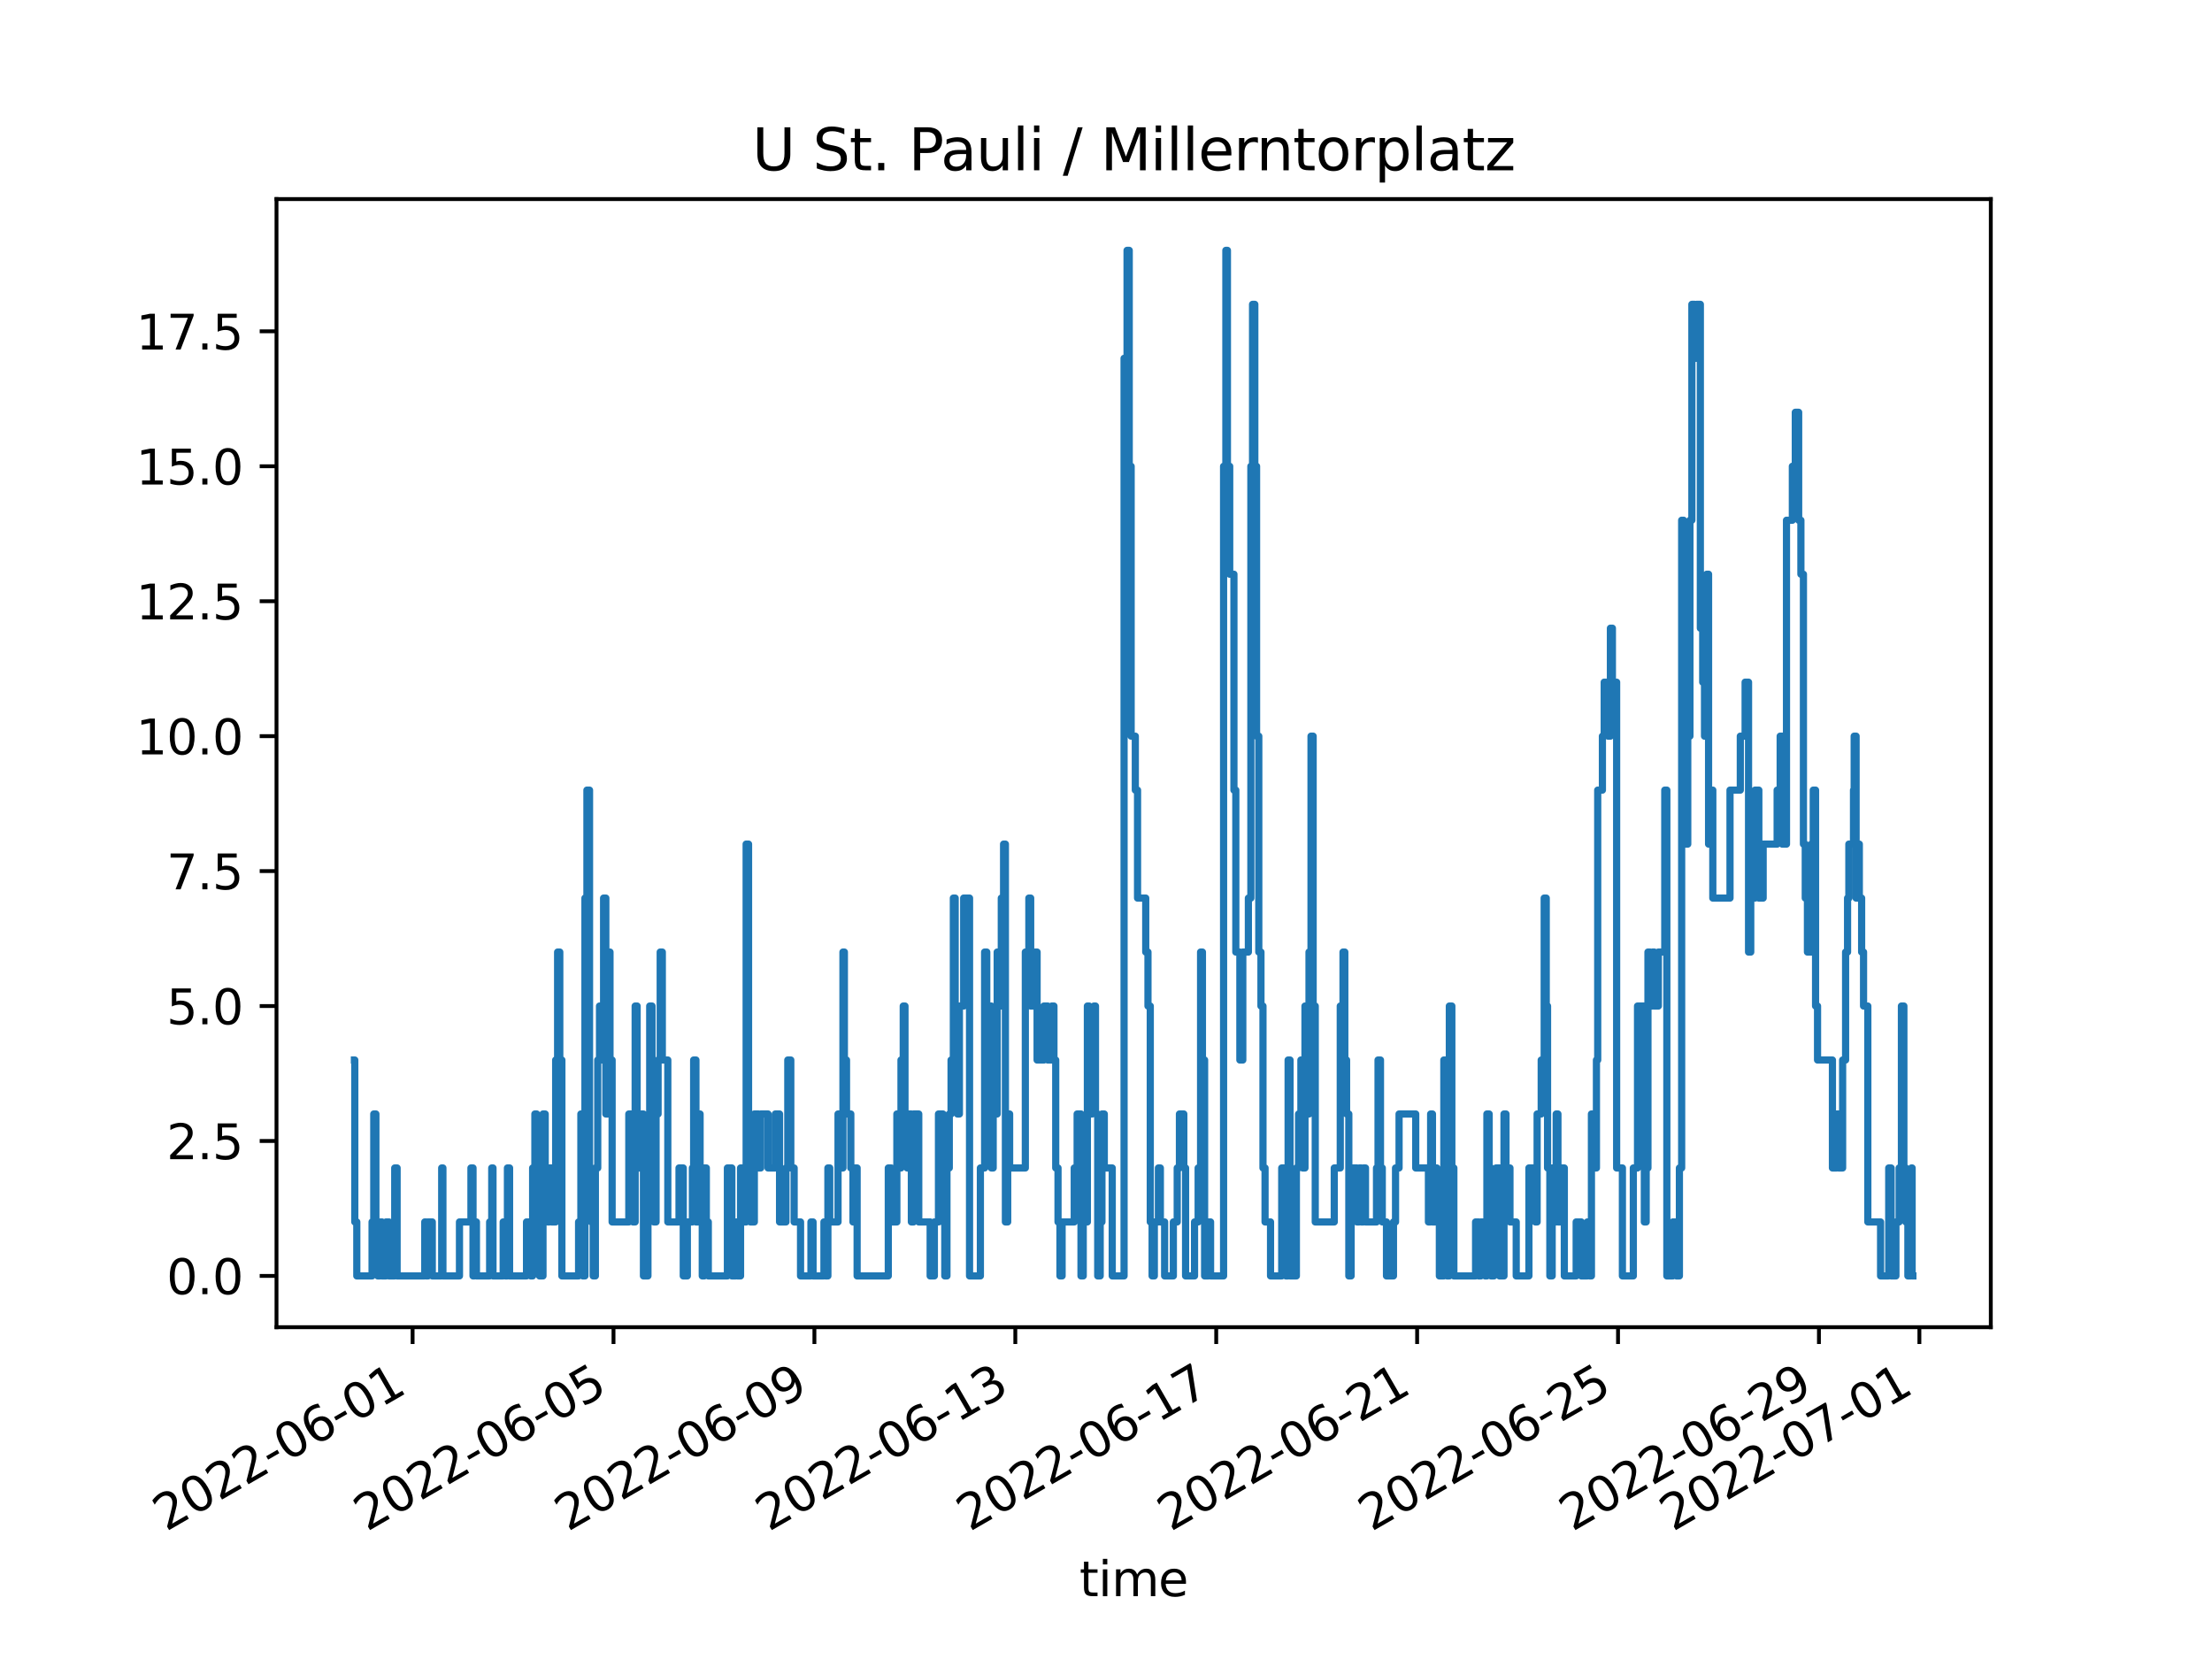 <?xml version="1.0" encoding="utf-8" standalone="no"?>
<!DOCTYPE svg PUBLIC "-//W3C//DTD SVG 1.1//EN"
  "http://www.w3.org/Graphics/SVG/1.1/DTD/svg11.dtd">
<svg xmlns:xlink="http://www.w3.org/1999/xlink" width="460.8pt" height="345.6pt" viewBox="0 0 460.8 345.6" xmlns="http://www.w3.org/2000/svg" version="1.1">
 <defs>
  <style type="text/css">*{stroke-linejoin: round; stroke-linecap: butt}</style>
 </defs>
 <g id="figure_1">
  <g id="patch_1">
   <path d="M 0 345.6 
L 460.8 345.6 
L 460.8 0 
L 0 0 
z
" style="fill: #ffffff"/>
  </g>
  <g id="axes_1">
   <g id="patch_2">
    <path d="M 57.6 276.48 
L 414.72 276.48 
L 414.72 41.472 
L 57.6 41.472 
z
" style="fill: #ffffff"/>
   </g>
   <g id="matplotlib.axis_1">
    <g id="xtick_1">
     <g id="line2d_1">
      <defs>
       <path id="m0d881e7e69" d="M 0 0 
L 0 3.5 
" style="stroke: #000000; stroke-width: 0.8"/>
      </defs>
      <g>
       <use xlink:href="#m0d881e7e69" x="85.952" y="276.48" style="stroke: #000000; stroke-width: 0.8"/>
      </g>
     </g>
     <g id="text_1">
      <!-- 2022-06-01 -->
      <g transform="translate(34.583 319.118)rotate(-30)scale(0.1 -0.1)">
       <defs>
        <path id="DejaVuSans-32" d="M 1228 531 
L 3431 531 
L 3431 0 
L 469 0 
L 469 531 
Q 828 903 1448 1529 
Q 2069 2156 2228 2338 
Q 2531 2678 2651 2914 
Q 2772 3150 2772 3378 
Q 2772 3750 2511 3984 
Q 2250 4219 1831 4219 
Q 1534 4219 1204 4116 
Q 875 4013 500 3803 
L 500 4441 
Q 881 4594 1212 4672 
Q 1544 4750 1819 4750 
Q 2544 4750 2975 4387 
Q 3406 4025 3406 3419 
Q 3406 3131 3298 2873 
Q 3191 2616 2906 2266 
Q 2828 2175 2409 1742 
Q 1991 1309 1228 531 
z
" transform="scale(0.016)"/>
        <path id="DejaVuSans-30" d="M 2034 4250 
Q 1547 4250 1301 3770 
Q 1056 3291 1056 2328 
Q 1056 1369 1301 889 
Q 1547 409 2034 409 
Q 2525 409 2770 889 
Q 3016 1369 3016 2328 
Q 3016 3291 2770 3770 
Q 2525 4250 2034 4250 
z
M 2034 4750 
Q 2819 4750 3233 4129 
Q 3647 3509 3647 2328 
Q 3647 1150 3233 529 
Q 2819 -91 2034 -91 
Q 1250 -91 836 529 
Q 422 1150 422 2328 
Q 422 3509 836 4129 
Q 1250 4750 2034 4750 
z
" transform="scale(0.016)"/>
        <path id="DejaVuSans-2d" d="M 313 2009 
L 1997 2009 
L 1997 1497 
L 313 1497 
L 313 2009 
z
" transform="scale(0.016)"/>
        <path id="DejaVuSans-36" d="M 2113 2584 
Q 1688 2584 1439 2293 
Q 1191 2003 1191 1497 
Q 1191 994 1439 701 
Q 1688 409 2113 409 
Q 2538 409 2786 701 
Q 3034 994 3034 1497 
Q 3034 2003 2786 2293 
Q 2538 2584 2113 2584 
z
M 3366 4563 
L 3366 3988 
Q 3128 4100 2886 4159 
Q 2644 4219 2406 4219 
Q 1781 4219 1451 3797 
Q 1122 3375 1075 2522 
Q 1259 2794 1537 2939 
Q 1816 3084 2150 3084 
Q 2853 3084 3261 2657 
Q 3669 2231 3669 1497 
Q 3669 778 3244 343 
Q 2819 -91 2113 -91 
Q 1303 -91 875 529 
Q 447 1150 447 2328 
Q 447 3434 972 4092 
Q 1497 4750 2381 4750 
Q 2619 4750 2861 4703 
Q 3103 4656 3366 4563 
z
" transform="scale(0.016)"/>
        <path id="DejaVuSans-31" d="M 794 531 
L 1825 531 
L 1825 4091 
L 703 3866 
L 703 4441 
L 1819 4666 
L 2450 4666 
L 2450 531 
L 3481 531 
L 3481 0 
L 794 0 
L 794 531 
z
" transform="scale(0.016)"/>
       </defs>
       <use xlink:href="#DejaVuSans-32"/>
       <use xlink:href="#DejaVuSans-30" x="63.623"/>
       <use xlink:href="#DejaVuSans-32" x="127.246"/>
       <use xlink:href="#DejaVuSans-32" x="190.869"/>
       <use xlink:href="#DejaVuSans-2d" x="254.492"/>
       <use xlink:href="#DejaVuSans-30" x="290.576"/>
       <use xlink:href="#DejaVuSans-36" x="354.199"/>
       <use xlink:href="#DejaVuSans-2d" x="417.822"/>
       <use xlink:href="#DejaVuSans-30" x="453.906"/>
       <use xlink:href="#DejaVuSans-31" x="517.529"/>
      </g>
     </g>
    </g>
    <g id="xtick_2">
     <g id="line2d_2">
      <g>
       <use xlink:href="#m0d881e7e69" x="127.804" y="276.48" style="stroke: #000000; stroke-width: 0.8"/>
      </g>
     </g>
     <g id="text_2">
      <!-- 2022-06-05 -->
      <g transform="translate(76.435 319.118)rotate(-30)scale(0.1 -0.1)">
       <defs>
        <path id="DejaVuSans-35" d="M 691 4666 
L 3169 4666 
L 3169 4134 
L 1269 4134 
L 1269 2991 
Q 1406 3038 1543 3061 
Q 1681 3084 1819 3084 
Q 2600 3084 3056 2656 
Q 3513 2228 3513 1497 
Q 3513 744 3044 326 
Q 2575 -91 1722 -91 
Q 1428 -91 1123 -41 
Q 819 9 494 109 
L 494 744 
Q 775 591 1075 516 
Q 1375 441 1709 441 
Q 2250 441 2565 725 
Q 2881 1009 2881 1497 
Q 2881 1984 2565 2268 
Q 2250 2553 1709 2553 
Q 1456 2553 1204 2497 
Q 953 2441 691 2322 
L 691 4666 
z
" transform="scale(0.016)"/>
       </defs>
       <use xlink:href="#DejaVuSans-32"/>
       <use xlink:href="#DejaVuSans-30" x="63.623"/>
       <use xlink:href="#DejaVuSans-32" x="127.246"/>
       <use xlink:href="#DejaVuSans-32" x="190.869"/>
       <use xlink:href="#DejaVuSans-2d" x="254.492"/>
       <use xlink:href="#DejaVuSans-30" x="290.576"/>
       <use xlink:href="#DejaVuSans-36" x="354.199"/>
       <use xlink:href="#DejaVuSans-2d" x="417.822"/>
       <use xlink:href="#DejaVuSans-30" x="453.906"/>
       <use xlink:href="#DejaVuSans-35" x="517.529"/>
      </g>
     </g>
    </g>
    <g id="xtick_3">
     <g id="line2d_3">
      <g>
       <use xlink:href="#m0d881e7e69" x="169.656" y="276.48" style="stroke: #000000; stroke-width: 0.8"/>
      </g>
     </g>
     <g id="text_3">
      <!-- 2022-06-09 -->
      <g transform="translate(118.287 319.118)rotate(-30)scale(0.1 -0.1)">
       <defs>
        <path id="DejaVuSans-39" d="M 703 97 
L 703 672 
Q 941 559 1184 500 
Q 1428 441 1663 441 
Q 2288 441 2617 861 
Q 2947 1281 2994 2138 
Q 2813 1869 2534 1725 
Q 2256 1581 1919 1581 
Q 1219 1581 811 2004 
Q 403 2428 403 3163 
Q 403 3881 828 4315 
Q 1253 4750 1959 4750 
Q 2769 4750 3195 4129 
Q 3622 3509 3622 2328 
Q 3622 1225 3098 567 
Q 2575 -91 1691 -91 
Q 1453 -91 1209 -44 
Q 966 3 703 97 
z
M 1959 2075 
Q 2384 2075 2632 2365 
Q 2881 2656 2881 3163 
Q 2881 3666 2632 3958 
Q 2384 4250 1959 4250 
Q 1534 4250 1286 3958 
Q 1038 3666 1038 3163 
Q 1038 2656 1286 2365 
Q 1534 2075 1959 2075 
z
" transform="scale(0.016)"/>
       </defs>
       <use xlink:href="#DejaVuSans-32"/>
       <use xlink:href="#DejaVuSans-30" x="63.623"/>
       <use xlink:href="#DejaVuSans-32" x="127.246"/>
       <use xlink:href="#DejaVuSans-32" x="190.869"/>
       <use xlink:href="#DejaVuSans-2d" x="254.492"/>
       <use xlink:href="#DejaVuSans-30" x="290.576"/>
       <use xlink:href="#DejaVuSans-36" x="354.199"/>
       <use xlink:href="#DejaVuSans-2d" x="417.822"/>
       <use xlink:href="#DejaVuSans-30" x="453.906"/>
       <use xlink:href="#DejaVuSans-39" x="517.529"/>
      </g>
     </g>
    </g>
    <g id="xtick_4">
     <g id="line2d_4">
      <g>
       <use xlink:href="#m0d881e7e69" x="211.509" y="276.48" style="stroke: #000000; stroke-width: 0.8"/>
      </g>
     </g>
     <g id="text_4">
      <!-- 2022-06-13 -->
      <g transform="translate(160.139 319.118)rotate(-30)scale(0.1 -0.1)">
       <defs>
        <path id="DejaVuSans-33" d="M 2597 2516 
Q 3050 2419 3304 2112 
Q 3559 1806 3559 1356 
Q 3559 666 3084 287 
Q 2609 -91 1734 -91 
Q 1441 -91 1130 -33 
Q 819 25 488 141 
L 488 750 
Q 750 597 1062 519 
Q 1375 441 1716 441 
Q 2309 441 2620 675 
Q 2931 909 2931 1356 
Q 2931 1769 2642 2001 
Q 2353 2234 1838 2234 
L 1294 2234 
L 1294 2753 
L 1863 2753 
Q 2328 2753 2575 2939 
Q 2822 3125 2822 3475 
Q 2822 3834 2567 4026 
Q 2313 4219 1838 4219 
Q 1578 4219 1281 4162 
Q 984 4106 628 3988 
L 628 4550 
Q 988 4650 1302 4700 
Q 1616 4750 1894 4750 
Q 2613 4750 3031 4423 
Q 3450 4097 3450 3541 
Q 3450 3153 3228 2886 
Q 3006 2619 2597 2516 
z
" transform="scale(0.016)"/>
       </defs>
       <use xlink:href="#DejaVuSans-32"/>
       <use xlink:href="#DejaVuSans-30" x="63.623"/>
       <use xlink:href="#DejaVuSans-32" x="127.246"/>
       <use xlink:href="#DejaVuSans-32" x="190.869"/>
       <use xlink:href="#DejaVuSans-2d" x="254.492"/>
       <use xlink:href="#DejaVuSans-30" x="290.576"/>
       <use xlink:href="#DejaVuSans-36" x="354.199"/>
       <use xlink:href="#DejaVuSans-2d" x="417.822"/>
       <use xlink:href="#DejaVuSans-31" x="453.906"/>
       <use xlink:href="#DejaVuSans-33" x="517.529"/>
      </g>
     </g>
    </g>
    <g id="xtick_5">
     <g id="line2d_5">
      <g>
       <use xlink:href="#m0d881e7e69" x="253.361" y="276.48" style="stroke: #000000; stroke-width: 0.8"/>
      </g>
     </g>
     <g id="text_5">
      <!-- 2022-06-17 -->
      <g transform="translate(201.991 319.118)rotate(-30)scale(0.1 -0.1)">
       <defs>
        <path id="DejaVuSans-37" d="M 525 4666 
L 3525 4666 
L 3525 4397 
L 1831 0 
L 1172 0 
L 2766 4134 
L 525 4134 
L 525 4666 
z
" transform="scale(0.016)"/>
       </defs>
       <use xlink:href="#DejaVuSans-32"/>
       <use xlink:href="#DejaVuSans-30" x="63.623"/>
       <use xlink:href="#DejaVuSans-32" x="127.246"/>
       <use xlink:href="#DejaVuSans-32" x="190.869"/>
       <use xlink:href="#DejaVuSans-2d" x="254.492"/>
       <use xlink:href="#DejaVuSans-30" x="290.576"/>
       <use xlink:href="#DejaVuSans-36" x="354.199"/>
       <use xlink:href="#DejaVuSans-2d" x="417.822"/>
       <use xlink:href="#DejaVuSans-31" x="453.906"/>
       <use xlink:href="#DejaVuSans-37" x="517.529"/>
      </g>
     </g>
    </g>
    <g id="xtick_6">
     <g id="line2d_6">
      <g>
       <use xlink:href="#m0d881e7e69" x="295.213" y="276.48" style="stroke: #000000; stroke-width: 0.8"/>
      </g>
     </g>
     <g id="text_6">
      <!-- 2022-06-21 -->
      <g transform="translate(243.843 319.118)rotate(-30)scale(0.1 -0.1)">
       <use xlink:href="#DejaVuSans-32"/>
       <use xlink:href="#DejaVuSans-30" x="63.623"/>
       <use xlink:href="#DejaVuSans-32" x="127.246"/>
       <use xlink:href="#DejaVuSans-32" x="190.869"/>
       <use xlink:href="#DejaVuSans-2d" x="254.492"/>
       <use xlink:href="#DejaVuSans-30" x="290.576"/>
       <use xlink:href="#DejaVuSans-36" x="354.199"/>
       <use xlink:href="#DejaVuSans-2d" x="417.822"/>
       <use xlink:href="#DejaVuSans-32" x="453.906"/>
       <use xlink:href="#DejaVuSans-31" x="517.529"/>
      </g>
     </g>
    </g>
    <g id="xtick_7">
     <g id="line2d_7">
      <g>
       <use xlink:href="#m0d881e7e69" x="337.065" y="276.48" style="stroke: #000000; stroke-width: 0.8"/>
      </g>
     </g>
     <g id="text_7">
      <!-- 2022-06-25 -->
      <g transform="translate(285.695 319.118)rotate(-30)scale(0.1 -0.1)">
       <use xlink:href="#DejaVuSans-32"/>
       <use xlink:href="#DejaVuSans-30" x="63.623"/>
       <use xlink:href="#DejaVuSans-32" x="127.246"/>
       <use xlink:href="#DejaVuSans-32" x="190.869"/>
       <use xlink:href="#DejaVuSans-2d" x="254.492"/>
       <use xlink:href="#DejaVuSans-30" x="290.576"/>
       <use xlink:href="#DejaVuSans-36" x="354.199"/>
       <use xlink:href="#DejaVuSans-2d" x="417.822"/>
       <use xlink:href="#DejaVuSans-32" x="453.906"/>
       <use xlink:href="#DejaVuSans-35" x="517.529"/>
      </g>
     </g>
    </g>
    <g id="xtick_8">
     <g id="line2d_8">
      <g>
       <use xlink:href="#m0d881e7e69" x="378.917" y="276.48" style="stroke: #000000; stroke-width: 0.8"/>
      </g>
     </g>
     <g id="text_8">
      <!-- 2022-06-29 -->
      <g transform="translate(327.548 319.118)rotate(-30)scale(0.1 -0.1)">
       <use xlink:href="#DejaVuSans-32"/>
       <use xlink:href="#DejaVuSans-30" x="63.623"/>
       <use xlink:href="#DejaVuSans-32" x="127.246"/>
       <use xlink:href="#DejaVuSans-32" x="190.869"/>
       <use xlink:href="#DejaVuSans-2d" x="254.492"/>
       <use xlink:href="#DejaVuSans-30" x="290.576"/>
       <use xlink:href="#DejaVuSans-36" x="354.199"/>
       <use xlink:href="#DejaVuSans-2d" x="417.822"/>
       <use xlink:href="#DejaVuSans-32" x="453.906"/>
       <use xlink:href="#DejaVuSans-39" x="517.529"/>
      </g>
     </g>
    </g>
    <g id="xtick_9">
     <g id="line2d_9">
      <g>
       <use xlink:href="#m0d881e7e69" x="399.843" y="276.48" style="stroke: #000000; stroke-width: 0.8"/>
      </g>
     </g>
     <g id="text_9">
      <!-- 2022-07-01 -->
      <g transform="translate(348.474 319.118)rotate(-30)scale(0.1 -0.1)">
       <use xlink:href="#DejaVuSans-32"/>
       <use xlink:href="#DejaVuSans-30" x="63.623"/>
       <use xlink:href="#DejaVuSans-32" x="127.246"/>
       <use xlink:href="#DejaVuSans-32" x="190.869"/>
       <use xlink:href="#DejaVuSans-2d" x="254.492"/>
       <use xlink:href="#DejaVuSans-30" x="290.576"/>
       <use xlink:href="#DejaVuSans-37" x="354.199"/>
       <use xlink:href="#DejaVuSans-2d" x="417.822"/>
       <use xlink:href="#DejaVuSans-30" x="453.906"/>
       <use xlink:href="#DejaVuSans-31" x="517.529"/>
      </g>
     </g>
    </g>
    <g id="text_10">
     <!-- time -->
     <g transform="translate(224.864 332.518)scale(0.1 -0.1)">
      <defs>
       <path id="DejaVuSans-74" d="M 1172 4494 
L 1172 3500 
L 2356 3500 
L 2356 3053 
L 1172 3053 
L 1172 1153 
Q 1172 725 1289 603 
Q 1406 481 1766 481 
L 2356 481 
L 2356 0 
L 1766 0 
Q 1100 0 847 248 
Q 594 497 594 1153 
L 594 3053 
L 172 3053 
L 172 3500 
L 594 3500 
L 594 4494 
L 1172 4494 
z
" transform="scale(0.016)"/>
       <path id="DejaVuSans-69" d="M 603 3500 
L 1178 3500 
L 1178 0 
L 603 0 
L 603 3500 
z
M 603 4863 
L 1178 4863 
L 1178 4134 
L 603 4134 
L 603 4863 
z
" transform="scale(0.016)"/>
       <path id="DejaVuSans-6d" d="M 3328 2828 
Q 3544 3216 3844 3400 
Q 4144 3584 4550 3584 
Q 5097 3584 5394 3201 
Q 5691 2819 5691 2113 
L 5691 0 
L 5113 0 
L 5113 2094 
Q 5113 2597 4934 2840 
Q 4756 3084 4391 3084 
Q 3944 3084 3684 2787 
Q 3425 2491 3425 1978 
L 3425 0 
L 2847 0 
L 2847 2094 
Q 2847 2600 2669 2842 
Q 2491 3084 2119 3084 
Q 1678 3084 1418 2786 
Q 1159 2488 1159 1978 
L 1159 0 
L 581 0 
L 581 3500 
L 1159 3500 
L 1159 2956 
Q 1356 3278 1631 3431 
Q 1906 3584 2284 3584 
Q 2666 3584 2933 3390 
Q 3200 3197 3328 2828 
z
" transform="scale(0.016)"/>
       <path id="DejaVuSans-65" d="M 3597 1894 
L 3597 1613 
L 953 1613 
Q 991 1019 1311 708 
Q 1631 397 2203 397 
Q 2534 397 2845 478 
Q 3156 559 3463 722 
L 3463 178 
Q 3153 47 2828 -22 
Q 2503 -91 2169 -91 
Q 1331 -91 842 396 
Q 353 884 353 1716 
Q 353 2575 817 3079 
Q 1281 3584 2069 3584 
Q 2775 3584 3186 3129 
Q 3597 2675 3597 1894 
z
M 3022 2063 
Q 3016 2534 2758 2815 
Q 2500 3097 2075 3097 
Q 1594 3097 1305 2825 
Q 1016 2553 972 2059 
L 3022 2063 
z
" transform="scale(0.016)"/>
      </defs>
      <use xlink:href="#DejaVuSans-74"/>
      <use xlink:href="#DejaVuSans-69" x="39.209"/>
      <use xlink:href="#DejaVuSans-6d" x="66.992"/>
      <use xlink:href="#DejaVuSans-65" x="164.404"/>
     </g>
    </g>
   </g>
   <g id="matplotlib.axis_2">
    <g id="ytick_1">
     <g id="line2d_10">
      <defs>
       <path id="mfd817b1c9b" d="M 0 0 
L -3.5 0 
" style="stroke: #000000; stroke-width: 0.8"/>
      </defs>
      <g>
       <use xlink:href="#mfd817b1c9b" x="57.6" y="265.798" style="stroke: #000000; stroke-width: 0.8"/>
      </g>
     </g>
     <g id="text_11">
      <!-- 0.0 -->
      <g transform="translate(34.697 269.597)scale(0.1 -0.1)">
       <defs>
        <path id="DejaVuSans-2e" d="M 684 794 
L 1344 794 
L 1344 0 
L 684 0 
L 684 794 
z
" transform="scale(0.016)"/>
       </defs>
       <use xlink:href="#DejaVuSans-30"/>
       <use xlink:href="#DejaVuSans-2e" x="63.623"/>
       <use xlink:href="#DejaVuSans-30" x="95.41"/>
      </g>
     </g>
    </g>
    <g id="ytick_2">
     <g id="line2d_11">
      <g>
       <use xlink:href="#mfd817b1c9b" x="57.6" y="237.687" style="stroke: #000000; stroke-width: 0.8"/>
      </g>
     </g>
     <g id="text_12">
      <!-- 2.5 -->
      <g transform="translate(34.697 241.486)scale(0.1 -0.1)">
       <use xlink:href="#DejaVuSans-32"/>
       <use xlink:href="#DejaVuSans-2e" x="63.623"/>
       <use xlink:href="#DejaVuSans-35" x="95.41"/>
      </g>
     </g>
    </g>
    <g id="ytick_3">
     <g id="line2d_12">
      <g>
       <use xlink:href="#mfd817b1c9b" x="57.6" y="209.576" style="stroke: #000000; stroke-width: 0.8"/>
      </g>
     </g>
     <g id="text_13">
      <!-- 5.0 -->
      <g transform="translate(34.697 213.375)scale(0.1 -0.1)">
       <use xlink:href="#DejaVuSans-35"/>
       <use xlink:href="#DejaVuSans-2e" x="63.623"/>
       <use xlink:href="#DejaVuSans-30" x="95.41"/>
      </g>
     </g>
    </g>
    <g id="ytick_4">
     <g id="line2d_13">
      <g>
       <use xlink:href="#mfd817b1c9b" x="57.6" y="181.465" style="stroke: #000000; stroke-width: 0.8"/>
      </g>
     </g>
     <g id="text_14">
      <!-- 7.5 -->
      <g transform="translate(34.697 185.264)scale(0.1 -0.1)">
       <use xlink:href="#DejaVuSans-37"/>
       <use xlink:href="#DejaVuSans-2e" x="63.623"/>
       <use xlink:href="#DejaVuSans-35" x="95.41"/>
      </g>
     </g>
    </g>
    <g id="ytick_5">
     <g id="line2d_14">
      <g>
       <use xlink:href="#mfd817b1c9b" x="57.6" y="153.354" style="stroke: #000000; stroke-width: 0.8"/>
      </g>
     </g>
     <g id="text_15">
      <!-- 10.0 -->
      <g transform="translate(28.334 157.153)scale(0.1 -0.1)">
       <use xlink:href="#DejaVuSans-31"/>
       <use xlink:href="#DejaVuSans-30" x="63.623"/>
       <use xlink:href="#DejaVuSans-2e" x="127.246"/>
       <use xlink:href="#DejaVuSans-30" x="159.033"/>
      </g>
     </g>
    </g>
    <g id="ytick_6">
     <g id="line2d_15">
      <g>
       <use xlink:href="#mfd817b1c9b" x="57.6" y="125.243" style="stroke: #000000; stroke-width: 0.8"/>
      </g>
     </g>
     <g id="text_16">
      <!-- 12.5 -->
      <g transform="translate(28.334 129.042)scale(0.1 -0.1)">
       <use xlink:href="#DejaVuSans-31"/>
       <use xlink:href="#DejaVuSans-32" x="63.623"/>
       <use xlink:href="#DejaVuSans-2e" x="127.246"/>
       <use xlink:href="#DejaVuSans-35" x="159.033"/>
      </g>
     </g>
    </g>
    <g id="ytick_7">
     <g id="line2d_16">
      <g>
       <use xlink:href="#mfd817b1c9b" x="57.6" y="97.132" style="stroke: #000000; stroke-width: 0.8"/>
      </g>
     </g>
     <g id="text_17">
      <!-- 15.0 -->
      <g transform="translate(28.334 100.931)scale(0.1 -0.1)">
       <use xlink:href="#DejaVuSans-31"/>
       <use xlink:href="#DejaVuSans-35" x="63.623"/>
       <use xlink:href="#DejaVuSans-2e" x="127.246"/>
       <use xlink:href="#DejaVuSans-30" x="159.033"/>
      </g>
     </g>
    </g>
    <g id="ytick_8">
     <g id="line2d_17">
      <g>
       <use xlink:href="#mfd817b1c9b" x="57.6" y="69.021" style="stroke: #000000; stroke-width: 0.8"/>
      </g>
     </g>
     <g id="text_18">
      <!-- 17.5 -->
      <g transform="translate(28.334 72.82)scale(0.1 -0.1)">
       <use xlink:href="#DejaVuSans-31"/>
       <use xlink:href="#DejaVuSans-37" x="63.623"/>
       <use xlink:href="#DejaVuSans-2e" x="127.246"/>
       <use xlink:href="#DejaVuSans-35" x="159.033"/>
      </g>
     </g>
    </g>
   </g>
   <g id="line2d_18">
    <path d="M 73.833 220.82 
L 73.909 220.82 
L 73.909 254.553 
L 74.327 254.553 
L 74.327 265.798 
L 77.509 265.798 
L 77.509 254.553 
L 77.862 254.553 
L 77.862 232.065 
L 78.306 232.065 
L 78.306 254.553 
L 78.7 254.553 
L 78.7 265.798 
L 79.208 265.798 
L 79.208 254.553 
L 79.574 254.553 
L 79.574 265.798 
L 80.425 265.798 
L 80.425 254.553 
L 81.031 254.553 
L 81.031 265.798 
L 82.229 265.798 
L 82.229 243.309 
L 82.725 243.309 
L 82.725 265.798 
L 88.485 265.798 
L 88.485 254.553 
L 88.799 254.553 
L 88.799 265.798 
L 89.172 265.798 
L 89.172 254.553 
L 90.052 254.553 
L 90.052 265.798 
L 92.014 265.798 
L 92.014 243.309 
L 92.266 243.309 
L 92.266 265.798 
L 95.717 265.798 
L 95.717 254.553 
L 98.108 254.553 
L 98.108 243.309 
L 98.539 243.309 
L 98.539 265.798 
L 98.845 265.798 
L 98.845 254.553 
L 99.249 254.553 
L 99.249 265.798 
L 102.002 265.798 
L 102.002 254.553 
L 102.441 254.553 
L 102.441 243.309 
L 102.697 243.309 
L 102.697 265.798 
L 104.824 265.798 
L 104.824 254.553 
L 105.296 254.553 
L 105.296 265.798 
L 105.708 265.798 
L 105.708 243.309 
L 106.154 243.309 
L 106.154 265.798 
L 109.684 265.798 
L 109.684 254.553 
L 110.551 254.553 
L 110.551 265.798 
L 110.958 265.798 
L 110.958 243.309 
L 111.424 243.309 
L 111.424 232.065 
L 111.8 232.065 
L 111.8 254.553 
L 112.386 254.553 
L 112.386 265.798 
L 113.115 265.798 
L 113.115 232.065 
L 113.576 232.065 
L 113.576 243.309 
L 114.076 243.309 
L 114.076 254.553 
L 114.442 254.553 
L 114.442 243.309 
L 114.903 243.309 
L 114.903 254.553 
L 115.756 254.553 
L 115.756 220.82 
L 116.162 220.82 
L 116.162 198.331 
L 116.615 198.331 
L 116.615 220.82 
L 117.05 220.82 
L 117.05 265.798 
L 120.53 265.798 
L 120.53 254.553 
L 121.006 254.553 
L 121.006 232.065 
L 121.406 232.065 
L 121.406 265.798 
L 121.854 265.798 
L 121.854 187.087 
L 122.266 187.087 
L 122.266 164.598 
L 122.812 164.598 
L 122.812 243.309 
L 123.188 243.309 
L 123.188 254.553 
L 123.571 254.553 
L 123.571 265.798 
L 124.028 265.798 
L 124.028 243.309 
L 124.519 243.309 
L 124.519 220.82 
L 124.888 220.82 
L 124.888 209.576 
L 125.357 209.576 
L 125.357 220.82 
L 125.738 220.82 
L 125.738 187.087 
L 126.207 187.087 
L 126.207 232.065 
L 126.635 232.065 
L 126.635 198.331 
L 127.072 198.331 
L 127.072 220.82 
L 127.515 220.82 
L 127.515 254.553 
L 130.992 254.553 
L 130.992 232.065 
L 131.469 232.065 
L 131.469 243.309 
L 131.863 243.309 
L 131.863 254.553 
L 132.317 254.553 
L 132.317 209.576 
L 132.723 209.576 
L 132.723 243.309 
L 133.658 243.309 
L 133.658 232.065 
L 134.041 232.065 
L 134.041 265.798 
L 134.979 265.798 
L 134.979 254.553 
L 135.347 254.553 
L 135.347 209.576 
L 135.827 209.576 
L 135.827 232.065 
L 136.214 232.065 
L 136.214 254.553 
L 136.67 254.553 
L 136.67 232.065 
L 137.091 232.065 
L 137.091 220.82 
L 137.532 220.82 
L 137.532 198.331 
L 137.972 198.331 
L 137.972 220.82 
L 139.118 220.82 
L 139.118 254.553 
L 141.453 254.553 
L 141.453 243.309 
L 142.336 243.309 
L 142.336 265.798 
L 143.186 265.798 
L 143.186 254.553 
L 144.238 254.553 
L 144.238 243.309 
L 144.5 243.309 
L 144.5 220.82 
L 144.976 220.82 
L 144.976 254.553 
L 145.474 254.553 
L 145.474 232.065 
L 145.841 232.065 
L 145.841 243.309 
L 146.295 243.309 
L 146.295 265.798 
L 146.698 265.798 
L 146.698 243.309 
L 147.141 243.309 
L 147.141 254.553 
L 147.553 254.553 
L 147.553 265.798 
L 151.532 265.798 
L 151.532 243.309 
L 152.457 243.309 
L 152.457 265.798 
L 153.301 265.798 
L 153.301 254.553 
L 153.659 254.553 
L 153.659 265.798 
L 154.272 265.798 
L 154.272 243.309 
L 155.012 243.309 
L 155.012 254.553 
L 155.436 254.553 
L 155.436 175.843 
L 155.938 175.843 
L 155.938 243.309 
L 156.323 243.309 
L 156.323 254.553 
L 157.142 254.553 
L 157.142 232.065 
L 158.02 232.065 
L 158.02 243.309 
L 158.465 243.309 
L 158.465 232.065 
L 160.001 232.065 
L 160.001 243.309 
L 161.515 243.309 
L 161.515 232.065 
L 162.395 232.065 
L 162.395 254.553 
L 163.728 254.553 
L 163.728 243.309 
L 164.112 243.309 
L 164.112 220.82 
L 164.738 220.82 
L 164.738 243.309 
L 165.435 243.309 
L 165.435 254.553 
L 166.768 254.553 
L 166.768 265.798 
L 168.934 265.798 
L 168.934 254.553 
L 169.372 254.553 
L 169.372 265.798 
L 171.643 265.798 
L 171.643 254.553 
L 171.977 254.553 
L 171.977 265.798 
L 172.465 265.798 
L 172.465 243.309 
L 172.852 243.309 
L 172.852 254.553 
L 174.577 254.553 
L 174.577 232.065 
L 175.206 232.065 
L 175.206 243.309 
L 175.602 243.309 
L 175.602 198.331 
L 175.898 198.331 
L 175.898 220.82 
L 176.345 220.82 
L 176.345 232.065 
L 177.241 232.065 
L 177.241 243.309 
L 177.69 243.309 
L 177.69 254.553 
L 178.065 254.553 
L 178.065 243.309 
L 178.555 243.309 
L 178.555 265.798 
L 185.048 265.798 
L 185.048 243.309 
L 185.658 243.309 
L 185.658 254.553 
L 186.832 254.553 
L 186.832 232.065 
L 187.334 232.065 
L 187.334 243.309 
L 187.694 243.309 
L 187.694 220.82 
L 188.162 220.82 
L 188.162 209.576 
L 188.525 209.576 
L 188.525 232.065 
L 188.986 232.065 
L 188.986 243.309 
L 189.403 243.309 
L 189.403 232.065 
L 189.854 232.065 
L 189.854 254.553 
L 190.298 254.553 
L 190.298 232.065 
L 191.395 232.065 
L 191.395 254.553 
L 193.769 254.553 
L 193.769 265.798 
L 194.644 265.798 
L 194.644 254.553 
L 195.502 254.553 
L 195.502 232.065 
L 196.439 232.065 
L 196.439 254.553 
L 196.817 254.553 
L 196.817 265.798 
L 197.268 265.798 
L 197.268 243.309 
L 197.754 243.309 
L 197.754 232.065 
L 198.126 232.065 
L 198.126 220.82 
L 198.601 220.82 
L 198.601 187.087 
L 198.979 187.087 
L 198.979 209.576 
L 199.453 209.576 
L 199.453 232.065 
L 199.861 232.065 
L 199.861 209.576 
L 200.751 209.576 
L 200.751 187.087 
L 201.974 187.087 
L 201.974 265.798 
L 204.233 265.798 
L 204.233 243.309 
L 205.115 243.309 
L 205.115 198.331 
L 205.56 198.331 
L 205.56 209.576 
L 206.52 209.576 
L 206.52 243.309 
L 206.899 243.309 
L 206.899 232.065 
L 207.732 232.065 
L 207.732 198.331 
L 208.224 198.331 
L 208.224 209.576 
L 208.59 209.576 
L 208.59 187.087 
L 209.063 187.087 
L 209.063 175.843 
L 209.444 175.843 
L 209.444 254.553 
L 209.922 254.553 
L 209.922 232.065 
L 210.325 232.065 
L 210.325 243.309 
L 213.597 243.309 
L 213.597 198.331 
L 214.329 198.331 
L 214.329 187.087 
L 214.71 187.087 
L 214.71 209.576 
L 215.593 209.576 
L 215.593 198.331 
L 216.046 198.331 
L 216.046 220.82 
L 217.46 220.82 
L 217.46 209.576 
L 218.263 209.576 
L 218.263 220.82 
L 219.104 220.82 
L 219.104 209.576 
L 219.555 209.576 
L 219.555 220.82 
L 219.927 220.82 
L 219.927 243.309 
L 220.404 243.309 
L 220.404 254.553 
L 220.808 254.553 
L 220.808 265.798 
L 221.256 265.798 
L 221.256 254.553 
L 223.784 254.553 
L 223.784 243.309 
L 224.389 243.309 
L 224.389 232.065 
L 225.191 232.065 
L 225.191 265.798 
L 225.658 265.798 
L 225.658 254.553 
L 226.523 254.553 
L 226.523 209.576 
L 226.892 209.576 
L 226.892 232.065 
L 227.501 232.065 
L 227.501 220.82 
L 227.894 220.82 
L 227.894 209.576 
L 228.209 209.576 
L 228.209 232.065 
L 228.676 232.065 
L 228.676 265.798 
L 229.189 265.798 
L 229.189 254.553 
L 229.554 254.553 
L 229.554 232.065 
L 230.043 232.065 
L 230.043 243.309 
L 231.698 243.309 
L 231.698 265.798 
L 234.164 265.798 
L 234.164 74.643 
L 234.787 74.643 
L 234.787 52.154 
L 235.24 52.154 
L 235.24 97.132 
L 235.637 97.132 
L 235.637 153.354 
L 236.507 153.354 
L 236.507 164.598 
L 236.973 164.598 
L 236.973 187.087 
L 238.677 187.087 
L 238.677 198.331 
L 239.144 198.331 
L 239.144 209.576 
L 239.624 209.576 
L 239.624 254.553 
L 240.007 254.553 
L 240.007 265.798 
L 240.468 265.798 
L 240.468 254.553 
L 241.317 254.553 
L 241.317 243.309 
L 241.722 243.309 
L 241.722 254.553 
L 242.615 254.553 
L 242.615 265.798 
L 244.431 265.798 
L 244.431 254.553 
L 245.236 254.553 
L 245.236 243.309 
L 245.698 243.309 
L 245.698 232.065 
L 246.609 232.065 
L 246.609 243.309 
L 246.978 243.309 
L 246.978 265.798 
L 248.845 265.798 
L 248.845 254.553 
L 249.596 254.553 
L 249.596 243.309 
L 250.104 243.309 
L 250.104 198.331 
L 250.488 198.331 
L 250.488 220.82 
L 250.943 220.82 
L 250.943 265.798 
L 251.785 265.798 
L 251.785 254.553 
L 252.185 254.553 
L 252.185 265.798 
L 254.895 265.798 
L 254.895 97.132 
L 255.369 97.132 
L 255.369 52.154 
L 255.694 52.154 
L 255.694 97.132 
L 256.17 97.132 
L 256.17 119.621 
L 257.051 119.621 
L 257.051 164.598 
L 257.443 164.598 
L 257.443 198.331 
L 258.286 198.331 
L 258.286 220.82 
L 258.898 220.82 
L 258.898 198.331 
L 260.06 198.331 
L 260.06 187.087 
L 260.578 187.087 
L 260.578 97.132 
L 260.93 97.132 
L 260.93 63.399 
L 261.4 63.399 
L 261.4 97.132 
L 261.768 97.132 
L 261.768 153.354 
L 262.23 153.354 
L 262.23 198.331 
L 262.681 198.331 
L 262.681 209.576 
L 263.1 209.576 
L 263.1 243.309 
L 263.534 243.309 
L 263.534 254.553 
L 264.676 254.553 
L 264.676 265.798 
L 267.008 265.798 
L 267.008 243.309 
L 267.495 243.309 
L 267.495 254.553 
L 267.882 254.553 
L 267.882 265.798 
L 268.339 265.798 
L 268.339 220.82 
L 268.74 220.82 
L 268.74 265.798 
L 270.058 265.798 
L 270.058 243.309 
L 270.515 243.309 
L 270.515 232.065 
L 271.002 232.065 
L 271.002 220.82 
L 271.371 220.82 
L 271.371 243.309 
L 271.85 243.309 
L 271.85 209.576 
L 272.229 209.576 
L 272.229 232.065 
L 272.691 232.065 
L 272.691 198.331 
L 273.109 198.331 
L 273.109 153.354 
L 273.552 153.354 
L 273.552 209.576 
L 273.99 209.576 
L 273.99 254.553 
L 277.951 254.553 
L 277.951 243.309 
L 279.202 243.309 
L 279.202 209.576 
L 279.774 209.576 
L 279.774 198.331 
L 280.15 198.331 
L 280.15 220.82 
L 280.519 220.82 
L 280.519 232.065 
L 280.984 232.065 
L 280.984 265.798 
L 281.464 265.798 
L 281.464 254.553 
L 281.834 254.553 
L 281.834 243.309 
L 282.687 243.309 
L 282.687 254.553 
L 283.163 254.553 
L 283.163 243.309 
L 283.575 243.309 
L 283.575 254.553 
L 284.02 254.553 
L 284.02 243.309 
L 284.456 243.309 
L 284.456 254.553 
L 286.752 254.553 
L 286.752 243.309 
L 287.071 243.309 
L 287.071 220.82 
L 287.579 220.82 
L 287.579 243.309 
L 287.953 243.309 
L 287.953 254.553 
L 288.83 254.553 
L 288.83 265.798 
L 290.285 265.798 
L 290.285 254.553 
L 290.716 254.553 
L 290.716 243.309 
L 291.452 243.309 
L 291.452 232.065 
L 294.923 232.065 
L 294.923 243.309 
L 297.569 243.309 
L 297.569 254.553 
L 298.028 254.553 
L 298.028 232.065 
L 298.406 232.065 
L 298.406 254.553 
L 298.97 254.553 
L 298.97 243.309 
L 299.322 243.309 
L 299.322 254.553 
L 299.845 254.553 
L 299.845 265.798 
L 300.777 265.798 
L 300.777 220.82 
L 301.208 220.82 
L 301.208 232.065 
L 301.461 232.065 
L 301.461 265.798 
L 301.924 265.798 
L 301.924 209.576 
L 302.446 209.576 
L 302.446 243.309 
L 302.866 243.309 
L 302.866 265.798 
L 307.392 265.798 
L 307.392 254.553 
L 308.027 254.553 
L 308.027 265.798 
L 308.483 265.798 
L 308.483 254.553 
L 309.386 254.553 
L 309.386 265.798 
L 309.746 265.798 
L 309.746 232.065 
L 310.221 232.065 
L 310.221 243.309 
L 310.597 243.309 
L 310.597 265.798 
L 311.207 265.798 
L 311.207 254.553 
L 311.649 254.553 
L 311.649 243.309 
L 312.378 243.309 
L 312.378 265.798 
L 313.31 265.798 
L 313.31 232.065 
L 313.726 232.065 
L 313.726 243.309 
L 314.552 243.309 
L 314.552 254.553 
L 315.857 254.553 
L 315.857 265.798 
L 318.501 265.798 
L 318.501 243.309 
L 319.838 243.309 
L 319.838 254.553 
L 320.212 254.553 
L 320.212 232.065 
L 321.064 232.065 
L 321.064 220.82 
L 321.682 220.82 
L 321.682 187.087 
L 322.109 187.087 
L 322.109 209.576 
L 322.383 209.576 
L 322.383 243.309 
L 322.861 243.309 
L 322.861 265.798 
L 323.345 265.798 
L 323.345 243.309 
L 323.727 243.309 
L 323.727 254.553 
L 324.186 254.553 
L 324.186 232.065 
L 324.545 232.065 
L 324.545 254.553 
L 325.021 254.553 
L 325.021 243.309 
L 325.876 243.309 
L 325.876 265.798 
L 328.346 265.798 
L 328.346 254.553 
L 329.406 254.553 
L 329.406 265.798 
L 330.676 265.798 
L 330.676 254.553 
L 331.143 254.553 
L 331.143 265.798 
L 331.525 265.798 
L 331.525 232.065 
L 332.157 232.065 
L 332.157 243.309 
L 332.567 243.309 
L 332.567 220.82 
L 332.832 220.82 
L 332.832 164.598 
L 333.81 164.598 
L 333.81 153.354 
L 334.186 153.354 
L 334.186 142.109 
L 335.007 142.109 
L 335.007 153.354 
L 335.48 153.354 
L 335.48 130.865 
L 335.891 130.865 
L 335.891 142.109 
L 336.775 142.109 
L 336.775 243.309 
L 337.977 243.309 
L 337.977 265.798 
L 340.252 265.798 
L 340.252 243.309 
L 341.128 243.309 
L 341.128 209.576 
L 342.546 209.576 
L 342.546 254.553 
L 342.928 254.553 
L 342.928 243.309 
L 343.299 243.309 
L 343.299 198.331 
L 343.752 198.331 
L 343.752 209.576 
L 344.243 209.576 
L 344.243 198.331 
L 344.617 198.331 
L 344.617 209.576 
L 345.467 209.576 
L 345.467 198.331 
L 346.802 198.331 
L 346.802 164.598 
L 347.233 164.598 
L 347.233 265.798 
L 348.479 265.798 
L 348.479 254.553 
L 349.238 254.553 
L 349.238 265.798 
L 349.851 265.798 
L 349.851 243.309 
L 350.321 243.309 
L 350.321 108.376 
L 350.714 108.376 
L 350.714 153.354 
L 351.192 153.354 
L 351.192 175.843 
L 351.591 175.843 
L 351.591 153.354 
L 352.045 153.354 
L 352.045 108.376 
L 352.448 108.376 
L 352.448 63.399 
L 353.017 63.399 
L 353.017 74.643 
L 353.394 74.643 
L 353.394 63.399 
L 354.215 63.399 
L 354.215 130.865 
L 354.705 130.865 
L 354.705 142.109 
L 355.081 142.109 
L 355.081 153.354 
L 355.549 153.354 
L 355.549 119.621 
L 355.927 119.621 
L 355.927 175.843 
L 356.398 175.843 
L 356.398 164.598 
L 356.809 164.598 
L 356.809 187.087 
L 360.393 187.087 
L 360.393 164.598 
L 362.539 164.598 
L 362.539 153.354 
L 363.541 153.354 
L 363.541 142.109 
L 364.253 142.109 
L 364.253 198.331 
L 364.713 198.331 
L 364.713 187.087 
L 365.608 187.087 
L 365.608 164.598 
L 366.398 164.598 
L 366.398 187.087 
L 367.297 187.087 
L 367.297 175.843 
L 370.212 175.843 
L 370.212 164.598 
L 370.844 164.598 
L 370.844 153.354 
L 371.268 153.354 
L 371.268 175.843 
L 372.159 175.843 
L 372.159 108.376 
L 373.381 108.376 
L 373.381 97.132 
L 373.994 97.132 
L 373.994 85.887 
L 374.695 85.887 
L 374.695 108.376 
L 375.16 108.376 
L 375.16 119.621 
L 375.687 119.621 
L 375.687 175.843 
L 376.068 175.843 
L 376.068 187.087 
L 376.524 187.087 
L 376.524 198.331 
L 377.343 198.331 
L 377.343 175.843 
L 377.734 175.843 
L 377.734 164.598 
L 378.215 164.598 
L 378.215 209.576 
L 378.628 209.576 
L 378.628 220.82 
L 381.728 220.82 
L 381.728 243.309 
L 382.619 243.309 
L 382.619 232.065 
L 383.001 232.065 
L 383.001 243.309 
L 383.852 243.309 
L 383.852 220.82 
L 384.472 220.82 
L 384.472 198.331 
L 384.882 198.331 
L 384.882 187.087 
L 385.15 187.087 
L 385.15 175.843 
L 386.12 175.843 
L 386.12 164.598 
L 386.26 164.598 
L 386.26 153.354 
L 386.658 153.354 
L 386.658 187.087 
L 386.99 187.087 
L 386.99 175.843 
L 387.331 175.843 
L 387.331 187.087 
L 387.813 187.087 
L 387.813 198.331 
L 388.211 198.331 
L 388.211 209.576 
L 389.101 209.576 
L 389.101 254.553 
L 391.759 254.553 
L 391.759 265.798 
L 393.456 265.798 
L 393.456 243.309 
L 393.956 243.309 
L 393.956 265.798 
L 394.955 265.798 
L 394.955 254.553 
L 395.624 254.553 
L 395.624 243.309 
L 396.101 243.309 
L 396.101 209.576 
L 396.614 209.576 
L 396.614 243.309 
L 397.012 243.309 
L 397.012 254.553 
L 397.447 254.553 
L 397.447 265.798 
L 398.199 265.798 
L 398.199 243.309 
L 398.331 243.309 
L 398.331 265.798 
L 398.487 265.798 
L 398.487 265.798 
" clip-path="url(#p632e79f6b1)" style="fill: none; stroke: #1f77b4; stroke-width: 1.5; stroke-linecap: square"/>
   </g>
   <g id="patch_3">
    <path d="M 57.6 276.48 
L 57.6 41.472 
" style="fill: none; stroke: #000000; stroke-width: 0.8; stroke-linejoin: miter; stroke-linecap: square"/>
   </g>
   <g id="patch_4">
    <path d="M 414.72 276.48 
L 414.72 41.472 
" style="fill: none; stroke: #000000; stroke-width: 0.8; stroke-linejoin: miter; stroke-linecap: square"/>
   </g>
   <g id="patch_5">
    <path d="M 57.6 276.48 
L 414.72 276.48 
" style="fill: none; stroke: #000000; stroke-width: 0.8; stroke-linejoin: miter; stroke-linecap: square"/>
   </g>
   <g id="patch_6">
    <path d="M 57.6 41.472 
L 414.72 41.472 
" style="fill: none; stroke: #000000; stroke-width: 0.8; stroke-linejoin: miter; stroke-linecap: square"/>
   </g>
   <g id="text_19">
    <!-- U St. Pauli / Millerntorplatz -->
    <g transform="translate(156.713 35.472)scale(0.12 -0.12)">
     <defs>
      <path id="DejaVuSans-55" d="M 556 4666 
L 1191 4666 
L 1191 1831 
Q 1191 1081 1462 751 
Q 1734 422 2344 422 
Q 2950 422 3222 751 
Q 3494 1081 3494 1831 
L 3494 4666 
L 4128 4666 
L 4128 1753 
Q 4128 841 3676 375 
Q 3225 -91 2344 -91 
Q 1459 -91 1007 375 
Q 556 841 556 1753 
L 556 4666 
z
" transform="scale(0.016)"/>
      <path id="DejaVuSans-20" transform="scale(0.016)"/>
      <path id="DejaVuSans-53" d="M 3425 4513 
L 3425 3897 
Q 3066 4069 2747 4153 
Q 2428 4238 2131 4238 
Q 1616 4238 1336 4038 
Q 1056 3838 1056 3469 
Q 1056 3159 1242 3001 
Q 1428 2844 1947 2747 
L 2328 2669 
Q 3034 2534 3370 2195 
Q 3706 1856 3706 1288 
Q 3706 609 3251 259 
Q 2797 -91 1919 -91 
Q 1588 -91 1214 -16 
Q 841 59 441 206 
L 441 856 
Q 825 641 1194 531 
Q 1563 422 1919 422 
Q 2459 422 2753 634 
Q 3047 847 3047 1241 
Q 3047 1584 2836 1778 
Q 2625 1972 2144 2069 
L 1759 2144 
Q 1053 2284 737 2584 
Q 422 2884 422 3419 
Q 422 4038 858 4394 
Q 1294 4750 2059 4750 
Q 2388 4750 2728 4690 
Q 3069 4631 3425 4513 
z
" transform="scale(0.016)"/>
      <path id="DejaVuSans-50" d="M 1259 4147 
L 1259 2394 
L 2053 2394 
Q 2494 2394 2734 2622 
Q 2975 2850 2975 3272 
Q 2975 3691 2734 3919 
Q 2494 4147 2053 4147 
L 1259 4147 
z
M 628 4666 
L 2053 4666 
Q 2838 4666 3239 4311 
Q 3641 3956 3641 3272 
Q 3641 2581 3239 2228 
Q 2838 1875 2053 1875 
L 1259 1875 
L 1259 0 
L 628 0 
L 628 4666 
z
" transform="scale(0.016)"/>
      <path id="DejaVuSans-61" d="M 2194 1759 
Q 1497 1759 1228 1600 
Q 959 1441 959 1056 
Q 959 750 1161 570 
Q 1363 391 1709 391 
Q 2188 391 2477 730 
Q 2766 1069 2766 1631 
L 2766 1759 
L 2194 1759 
z
M 3341 1997 
L 3341 0 
L 2766 0 
L 2766 531 
Q 2569 213 2275 61 
Q 1981 -91 1556 -91 
Q 1019 -91 701 211 
Q 384 513 384 1019 
Q 384 1609 779 1909 
Q 1175 2209 1959 2209 
L 2766 2209 
L 2766 2266 
Q 2766 2663 2505 2880 
Q 2244 3097 1772 3097 
Q 1472 3097 1187 3025 
Q 903 2953 641 2809 
L 641 3341 
Q 956 3463 1253 3523 
Q 1550 3584 1831 3584 
Q 2591 3584 2966 3190 
Q 3341 2797 3341 1997 
z
" transform="scale(0.016)"/>
      <path id="DejaVuSans-75" d="M 544 1381 
L 544 3500 
L 1119 3500 
L 1119 1403 
Q 1119 906 1312 657 
Q 1506 409 1894 409 
Q 2359 409 2629 706 
Q 2900 1003 2900 1516 
L 2900 3500 
L 3475 3500 
L 3475 0 
L 2900 0 
L 2900 538 
Q 2691 219 2414 64 
Q 2138 -91 1772 -91 
Q 1169 -91 856 284 
Q 544 659 544 1381 
z
M 1991 3584 
L 1991 3584 
z
" transform="scale(0.016)"/>
      <path id="DejaVuSans-6c" d="M 603 4863 
L 1178 4863 
L 1178 0 
L 603 0 
L 603 4863 
z
" transform="scale(0.016)"/>
      <path id="DejaVuSans-2f" d="M 1625 4666 
L 2156 4666 
L 531 -594 
L 0 -594 
L 1625 4666 
z
" transform="scale(0.016)"/>
      <path id="DejaVuSans-4d" d="M 628 4666 
L 1569 4666 
L 2759 1491 
L 3956 4666 
L 4897 4666 
L 4897 0 
L 4281 0 
L 4281 4097 
L 3078 897 
L 2444 897 
L 1241 4097 
L 1241 0 
L 628 0 
L 628 4666 
z
" transform="scale(0.016)"/>
      <path id="DejaVuSans-72" d="M 2631 2963 
Q 2534 3019 2420 3045 
Q 2306 3072 2169 3072 
Q 1681 3072 1420 2755 
Q 1159 2438 1159 1844 
L 1159 0 
L 581 0 
L 581 3500 
L 1159 3500 
L 1159 2956 
Q 1341 3275 1631 3429 
Q 1922 3584 2338 3584 
Q 2397 3584 2469 3576 
Q 2541 3569 2628 3553 
L 2631 2963 
z
" transform="scale(0.016)"/>
      <path id="DejaVuSans-6e" d="M 3513 2113 
L 3513 0 
L 2938 0 
L 2938 2094 
Q 2938 2591 2744 2837 
Q 2550 3084 2163 3084 
Q 1697 3084 1428 2787 
Q 1159 2491 1159 1978 
L 1159 0 
L 581 0 
L 581 3500 
L 1159 3500 
L 1159 2956 
Q 1366 3272 1645 3428 
Q 1925 3584 2291 3584 
Q 2894 3584 3203 3211 
Q 3513 2838 3513 2113 
z
" transform="scale(0.016)"/>
      <path id="DejaVuSans-6f" d="M 1959 3097 
Q 1497 3097 1228 2736 
Q 959 2375 959 1747 
Q 959 1119 1226 758 
Q 1494 397 1959 397 
Q 2419 397 2687 759 
Q 2956 1122 2956 1747 
Q 2956 2369 2687 2733 
Q 2419 3097 1959 3097 
z
M 1959 3584 
Q 2709 3584 3137 3096 
Q 3566 2609 3566 1747 
Q 3566 888 3137 398 
Q 2709 -91 1959 -91 
Q 1206 -91 779 398 
Q 353 888 353 1747 
Q 353 2609 779 3096 
Q 1206 3584 1959 3584 
z
" transform="scale(0.016)"/>
      <path id="DejaVuSans-70" d="M 1159 525 
L 1159 -1331 
L 581 -1331 
L 581 3500 
L 1159 3500 
L 1159 2969 
Q 1341 3281 1617 3432 
Q 1894 3584 2278 3584 
Q 2916 3584 3314 3078 
Q 3713 2572 3713 1747 
Q 3713 922 3314 415 
Q 2916 -91 2278 -91 
Q 1894 -91 1617 61 
Q 1341 213 1159 525 
z
M 3116 1747 
Q 3116 2381 2855 2742 
Q 2594 3103 2138 3103 
Q 1681 3103 1420 2742 
Q 1159 2381 1159 1747 
Q 1159 1113 1420 752 
Q 1681 391 2138 391 
Q 2594 391 2855 752 
Q 3116 1113 3116 1747 
z
" transform="scale(0.016)"/>
      <path id="DejaVuSans-7a" d="M 353 3500 
L 3084 3500 
L 3084 2975 
L 922 459 
L 3084 459 
L 3084 0 
L 275 0 
L 275 525 
L 2438 3041 
L 353 3041 
L 353 3500 
z
" transform="scale(0.016)"/>
     </defs>
     <use xlink:href="#DejaVuSans-55"/>
     <use xlink:href="#DejaVuSans-20" x="73.193"/>
     <use xlink:href="#DejaVuSans-53" x="104.98"/>
     <use xlink:href="#DejaVuSans-74" x="168.457"/>
     <use xlink:href="#DejaVuSans-2e" x="207.666"/>
     <use xlink:href="#DejaVuSans-20" x="239.453"/>
     <use xlink:href="#DejaVuSans-50" x="271.24"/>
     <use xlink:href="#DejaVuSans-61" x="327.043"/>
     <use xlink:href="#DejaVuSans-75" x="388.322"/>
     <use xlink:href="#DejaVuSans-6c" x="451.701"/>
     <use xlink:href="#DejaVuSans-69" x="479.484"/>
     <use xlink:href="#DejaVuSans-20" x="507.268"/>
     <use xlink:href="#DejaVuSans-2f" x="539.055"/>
     <use xlink:href="#DejaVuSans-20" x="572.746"/>
     <use xlink:href="#DejaVuSans-4d" x="604.533"/>
     <use xlink:href="#DejaVuSans-69" x="690.812"/>
     <use xlink:href="#DejaVuSans-6c" x="718.596"/>
     <use xlink:href="#DejaVuSans-6c" x="746.379"/>
     <use xlink:href="#DejaVuSans-65" x="774.162"/>
     <use xlink:href="#DejaVuSans-72" x="835.686"/>
     <use xlink:href="#DejaVuSans-6e" x="875.049"/>
     <use xlink:href="#DejaVuSans-74" x="938.428"/>
     <use xlink:href="#DejaVuSans-6f" x="977.637"/>
     <use xlink:href="#DejaVuSans-72" x="1038.818"/>
     <use xlink:href="#DejaVuSans-70" x="1079.932"/>
     <use xlink:href="#DejaVuSans-6c" x="1143.408"/>
     <use xlink:href="#DejaVuSans-61" x="1171.191"/>
     <use xlink:href="#DejaVuSans-74" x="1232.471"/>
     <use xlink:href="#DejaVuSans-7a" x="1271.68"/>
    </g>
   </g>
  </g>
 </g>
 <defs>
  <clipPath id="p632e79f6b1">
   <rect x="57.6" y="41.472" width="357.12" height="235.008"/>
  </clipPath>
 </defs>
</svg>
